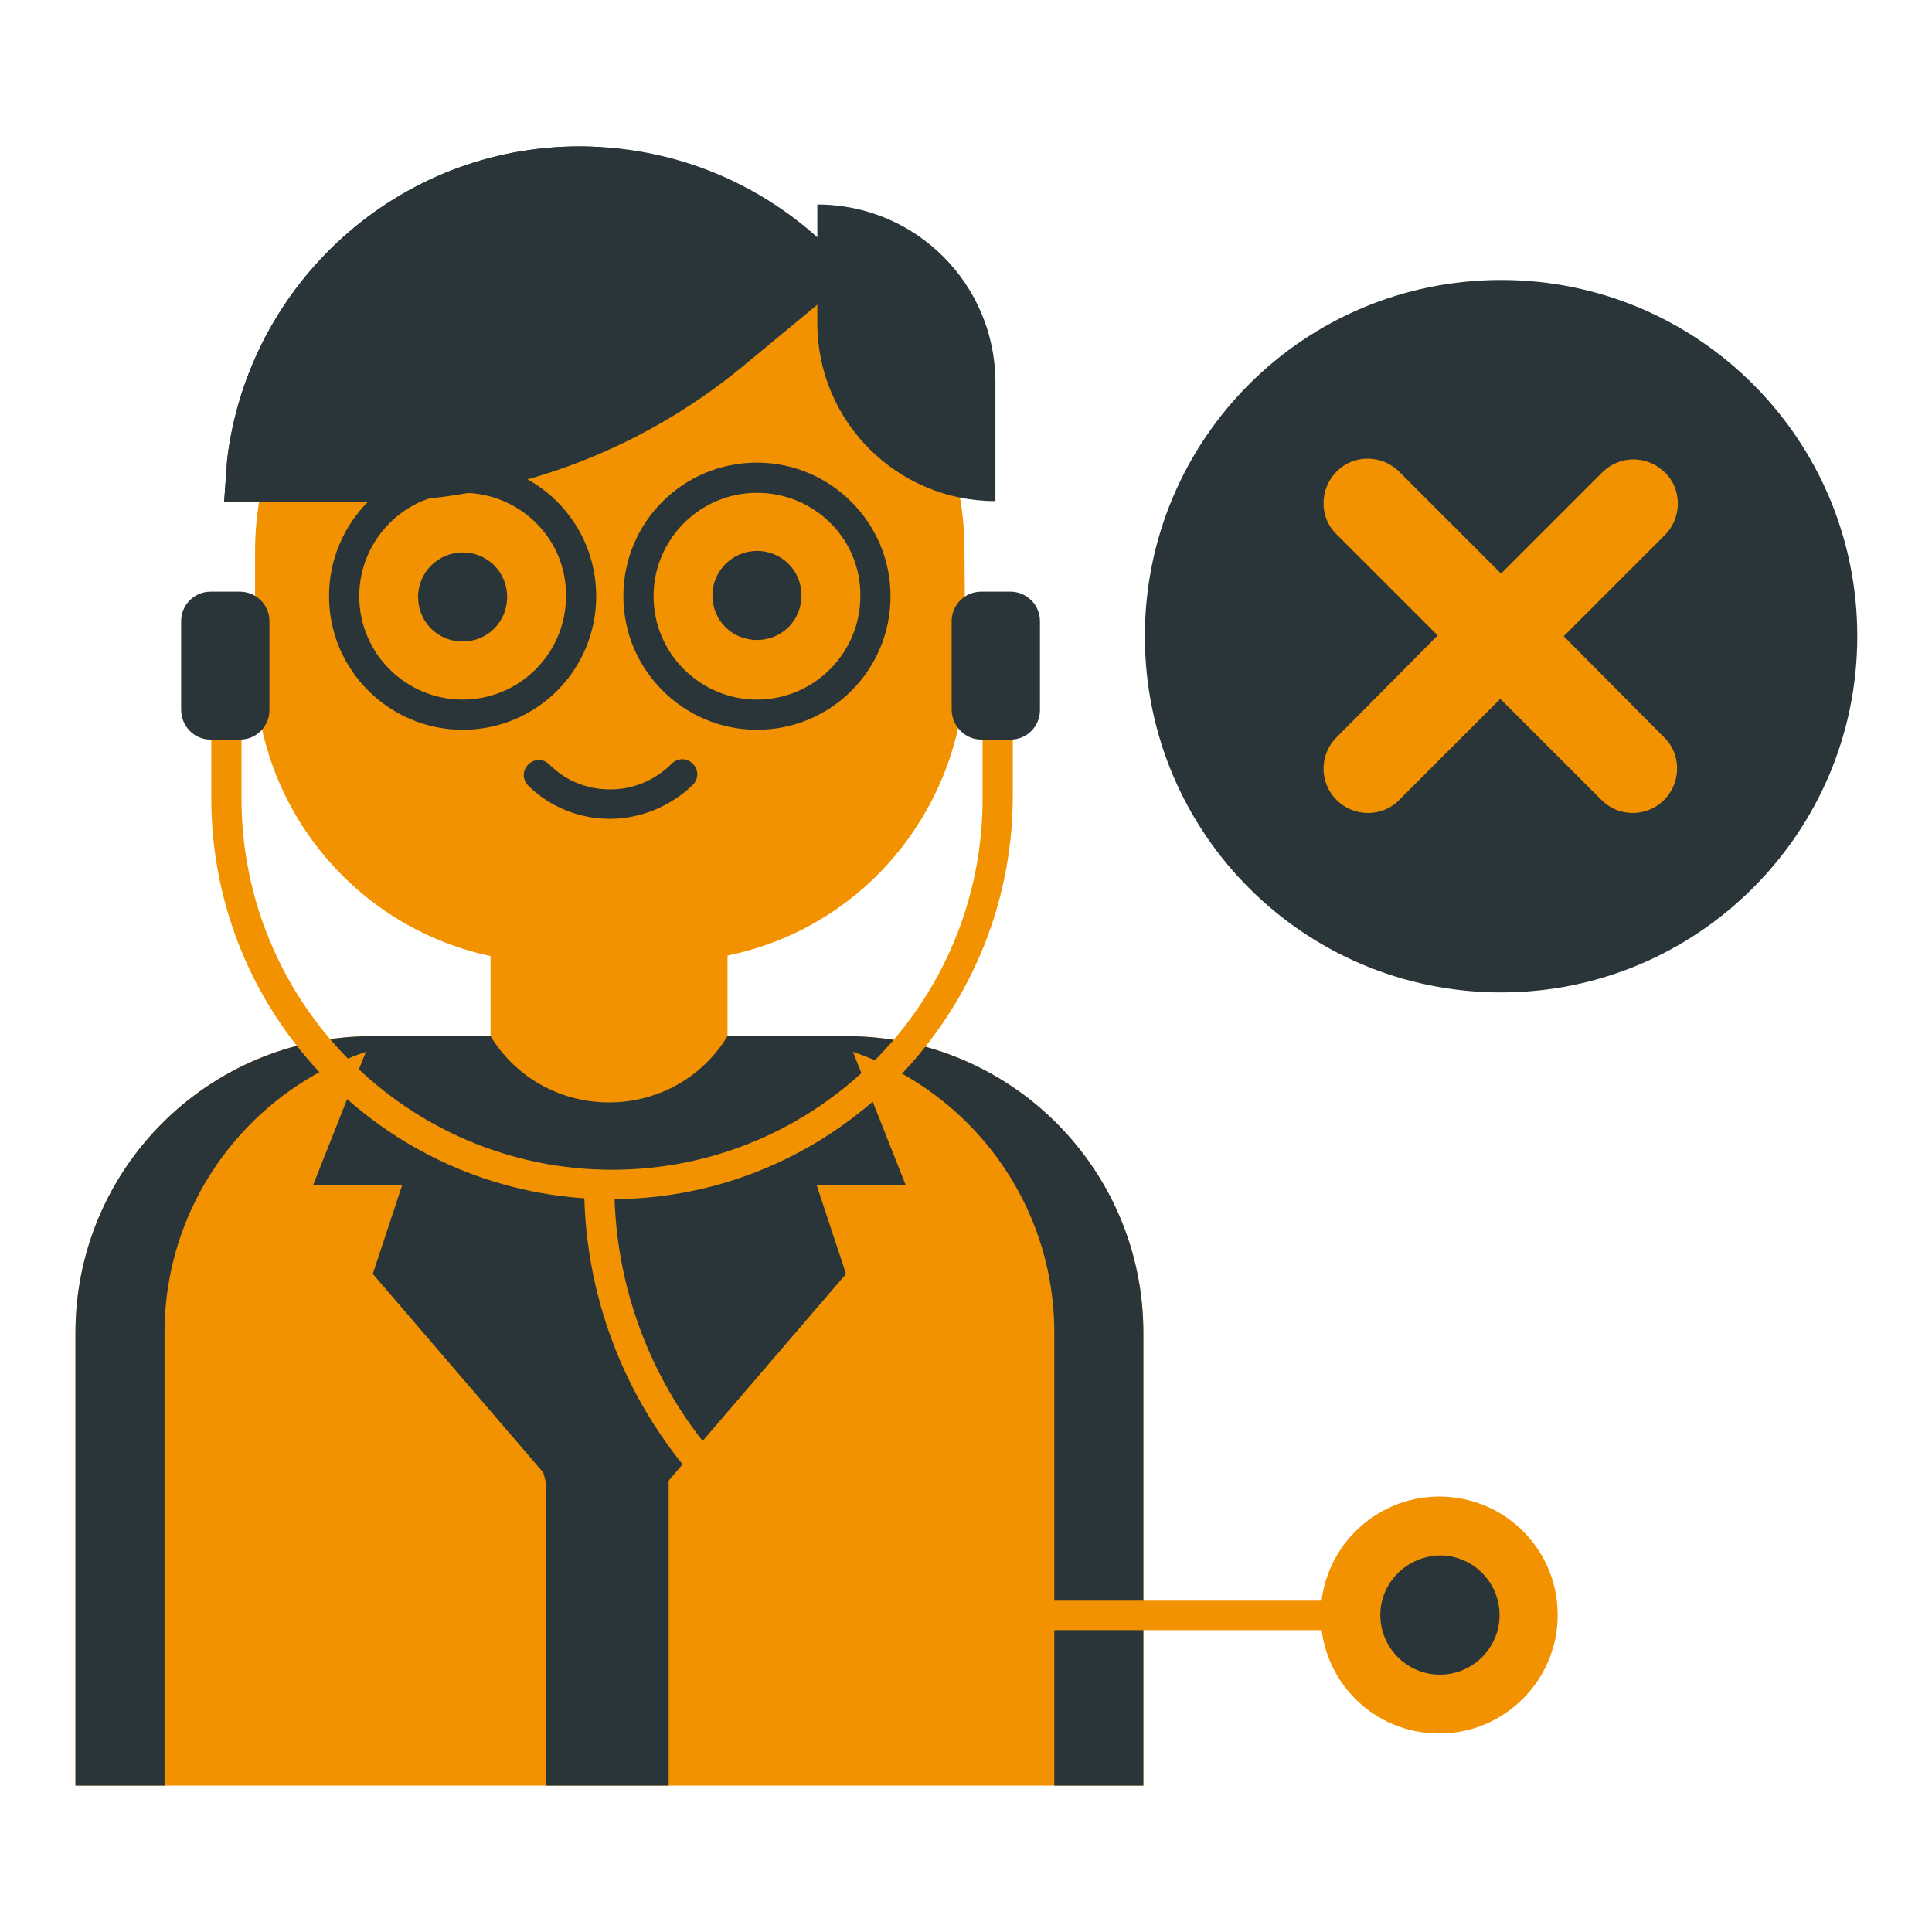 <svg xmlns="http://www.w3.org/2000/svg" xml:space="preserve" viewBox="0 0 256 256"><path fill="#f39200" d="M151.4 236.6H10v-60c0-21.7 17.6-39.3 39.3-39.3h62.9c21.7 0 39.3 17.6 39.3 39.3v60z"/><path fill="#2a353a" d="M61.1 137.3H49.3c-21.7 0-39.3 17.6-39.3 39.3v60h11.8v-60c0-21.7 17.6-39.3 39.3-39.3z"/><path fill="#2a353a" d="M100.4 137.3h11.8c21.7 0 39.3 17.6 39.3 39.3v60h-11.8v-60c0-21.7-17.6-39.3-39.3-39.3z"/><path fill="#f39200" d="M65 137.3v-19.7h31.4v19.7c-7.1 11.7-24.2 11.7-31.4 0z"/><path fill="#f39200" d="m88.7 127.4-15.3.1c-21.8.1-39.4-17.5-39.5-39.2V73C33.8 51.3 51.3 33.6 73 33.5l15.3-.1c21.7-.1 39.3 17.5 39.4 39.2v15.3c.2 21.8-17.3 39.4-39 39.5z"/><path fill="#f39200" d="M127.8 72.6c-.1-21.7-17.8-39.3-39.4-39.2H77.6c21.3.4 38.4 17.7 38.5 39.1v15.3c.1 21.7-17.4 39.4-39.1 39.5h-4.5 1l15.3-.1c21.7-.1 39.2-17.8 39.1-39.5l-.1-15.1z"/><path fill="#2a353a" d="M55.4 79.1c0 3.3 2.6 5.9 5.9 5.9 3.3 0 5.9-2.6 5.9-5.9 0-3.3-2.6-5.9-5.9-5.9-3.2 0-5.9 2.6-5.9 5.9zM94.4 78.9c0 3.3 2.6 5.9 5.9 5.9 3.3 0 5.9-2.6 5.9-5.9 0-3.3-2.6-5.9-5.9-5.9-3.2 0-5.9 2.6-5.9 5.9zM80.8 108.5c-3.9 0-7.9-1.5-10.8-4.4-.8-.8-.8-2 0-2.8.8-.8 2-.8 2.8 0 2.2 2.2 5 3.3 8.1 3.3 3 0 5.9-1.2 8.1-3.4.8-.8 2-.8 2.8 0 .8.8.8 2 0 2.8-3 2.9-7 4.5-11 4.5z"/><path fill="#f39200" d="M45.7 88.3V73c-.1-21.7 17.4-39.4 39.1-39.5h4.5H73c-21.7.1-39.2 17.8-39.2 39.5v15.3c.1 21.7 17.8 39.3 39.4 39.2H84c-21.1-.5-38.3-17.8-38.3-39.2z"/><path fill="#2a353a" d="M131.9 66.4V50.7c0-13-10.5-23.6-23.6-23.6v15.7c0 13.1 10.6 23.6 23.6 23.6z"/><path fill="#2a353a" d="M113.1 36.4c-8.7-10.4-21.7-17-36.3-17-24.1 0-43.9 18.2-46.7 41.5l-.4 5.6h18.8c18.3 0 36-6.4 50.1-18.1l14.5-12z"/><path fill="#2a353a" d="M82.8 19.8c-2-.2-3.9-.4-6-.4-24.1 0-43.9 18.2-46.7 41.5l-.4 5.6h11.8l.4-5.6c2.6-21.5 19.5-38.5 40.9-41.1z"/><path fill="#2a353a" d="M49.3 137.3 41.5 157h11.8l-3.9 11.8L73 196.3l-15.7-59h-8zm62.9 0L120 157h-11.8l3.9 11.8-23.6 27.5 15.7-59h8z"/><path fill="#2a353a" d="M72.3 236.6v-40.3l-15.2-59H65c7.2 11.7 24.2 11.7 31.4 0h7.9l-15.7 59v40.3H72.3z"/><path fill="#2a353a" d="M61.3 96.7c-9.7 0-17.7-7.9-17.7-17.7s7.9-17.7 17.7-17.7C71.1 61.3 79 69.2 79 79s-7.9 17.7-17.7 17.7zm0-31.4c-7.6 0-13.7 6.2-13.7 13.7 0 7.6 6.2 13.7 13.7 13.7C68.9 92.7 75 86.5 75 79c.1-7.6-6.1-13.7-13.7-13.7zm39 31.4c-9.7 0-17.7-7.9-17.7-17.7s7.9-17.7 17.7-17.7c9.7 0 17.7 7.9 17.7 17.7s-7.9 17.7-17.7 17.7zm0-31.4c-7.6 0-13.7 6.2-13.7 13.7 0 7.6 6.2 13.7 13.7 13.7 7.6 0 13.7-6.2 13.7-13.7.1-7.6-6.1-13.7-13.7-13.7z"/><path fill="#f39200" d="M81 158.9c-29.2 0-53-23.8-53-53.1V86.1c0-1.1.9-2 2-2s2 .9 2 2v19.7c0 27.1 22 49.2 49.1 49.2s49.1-22 49.1-49.2V86.1c0-1.1.9-2 2-2s2 .9 2 2v19.7c-.2 29.3-24 53.1-53.2 53.1z"/><path fill="#2a353a" d="M130 98h3.9c2.2 0 3.9-1.8 3.9-3.9V82.3c0-2.2-1.8-3.9-3.9-3.9H130c-2.2 0-3.9 1.8-3.9 3.9V94c0 2.2 1.8 4 3.9 4zM27.9 98h3.9c2.2 0 3.9-1.8 3.9-3.9V82.3c0-2.2-1.8-3.9-3.9-3.9h-3.9c-2.2 0-3.9 1.8-3.9 3.9V94c0 2.2 1.7 4 3.9 4z"/><path fill="#f39200" d="M175 216h-38.7c-32.5 0-58.9-26.4-58.9-59 0-1.1.9-2 2-2s2 .9 2 2c0 30.4 24.7 55.1 55 55.1H175c1.1 0 2 .9 2 2 0 1-.9 1.9-2 1.9z"/><path fill="#f39200" d="M175 214c0 8.7 7 15.7 15.7 15.7s15.7-7.1 15.7-15.7c0-8.7-7-15.7-15.7-15.7-8.6 0-15.7 7-15.7 15.7z"/><path fill="#2a353a" d="M182.9 214c0 4.3 3.5 7.9 7.9 7.9 4.3 0 7.9-3.5 7.9-7.9 0-4.3-3.5-7.9-7.9-7.9-4.4.1-7.9 3.6-7.9 7.9zM151.7 84.3c0 26.1 21.1 47.2 47.2 47.2 26 0 47.2-21.1 47.2-47.2S225 37.1 198.9 37.1s-47.2 21.1-47.2 47.2z"/><path fill="#f39200" d="m207.2 84.3 13.4-13.4c2.3-2.3 2.3-6.1 0-8.3-2.3-2.3-6-2.3-8.3 0L198.9 76l-13.5-13.5c-2.3-2.3-6.1-2.3-8.3 0-2.3 2.3-2.3 6.1 0 8.3l13.4 13.4-13.4 13.5c-2.3 2.3-2.3 6 0 8.3 2.3 2.3 6.1 2.3 8.3 0l13.4-13.4 13.4 13.4c2.3 2.3 6 2.3 8.3 0 2.3-2.3 2.3-6.1 0-8.3l-13.3-13.4z"/></svg>